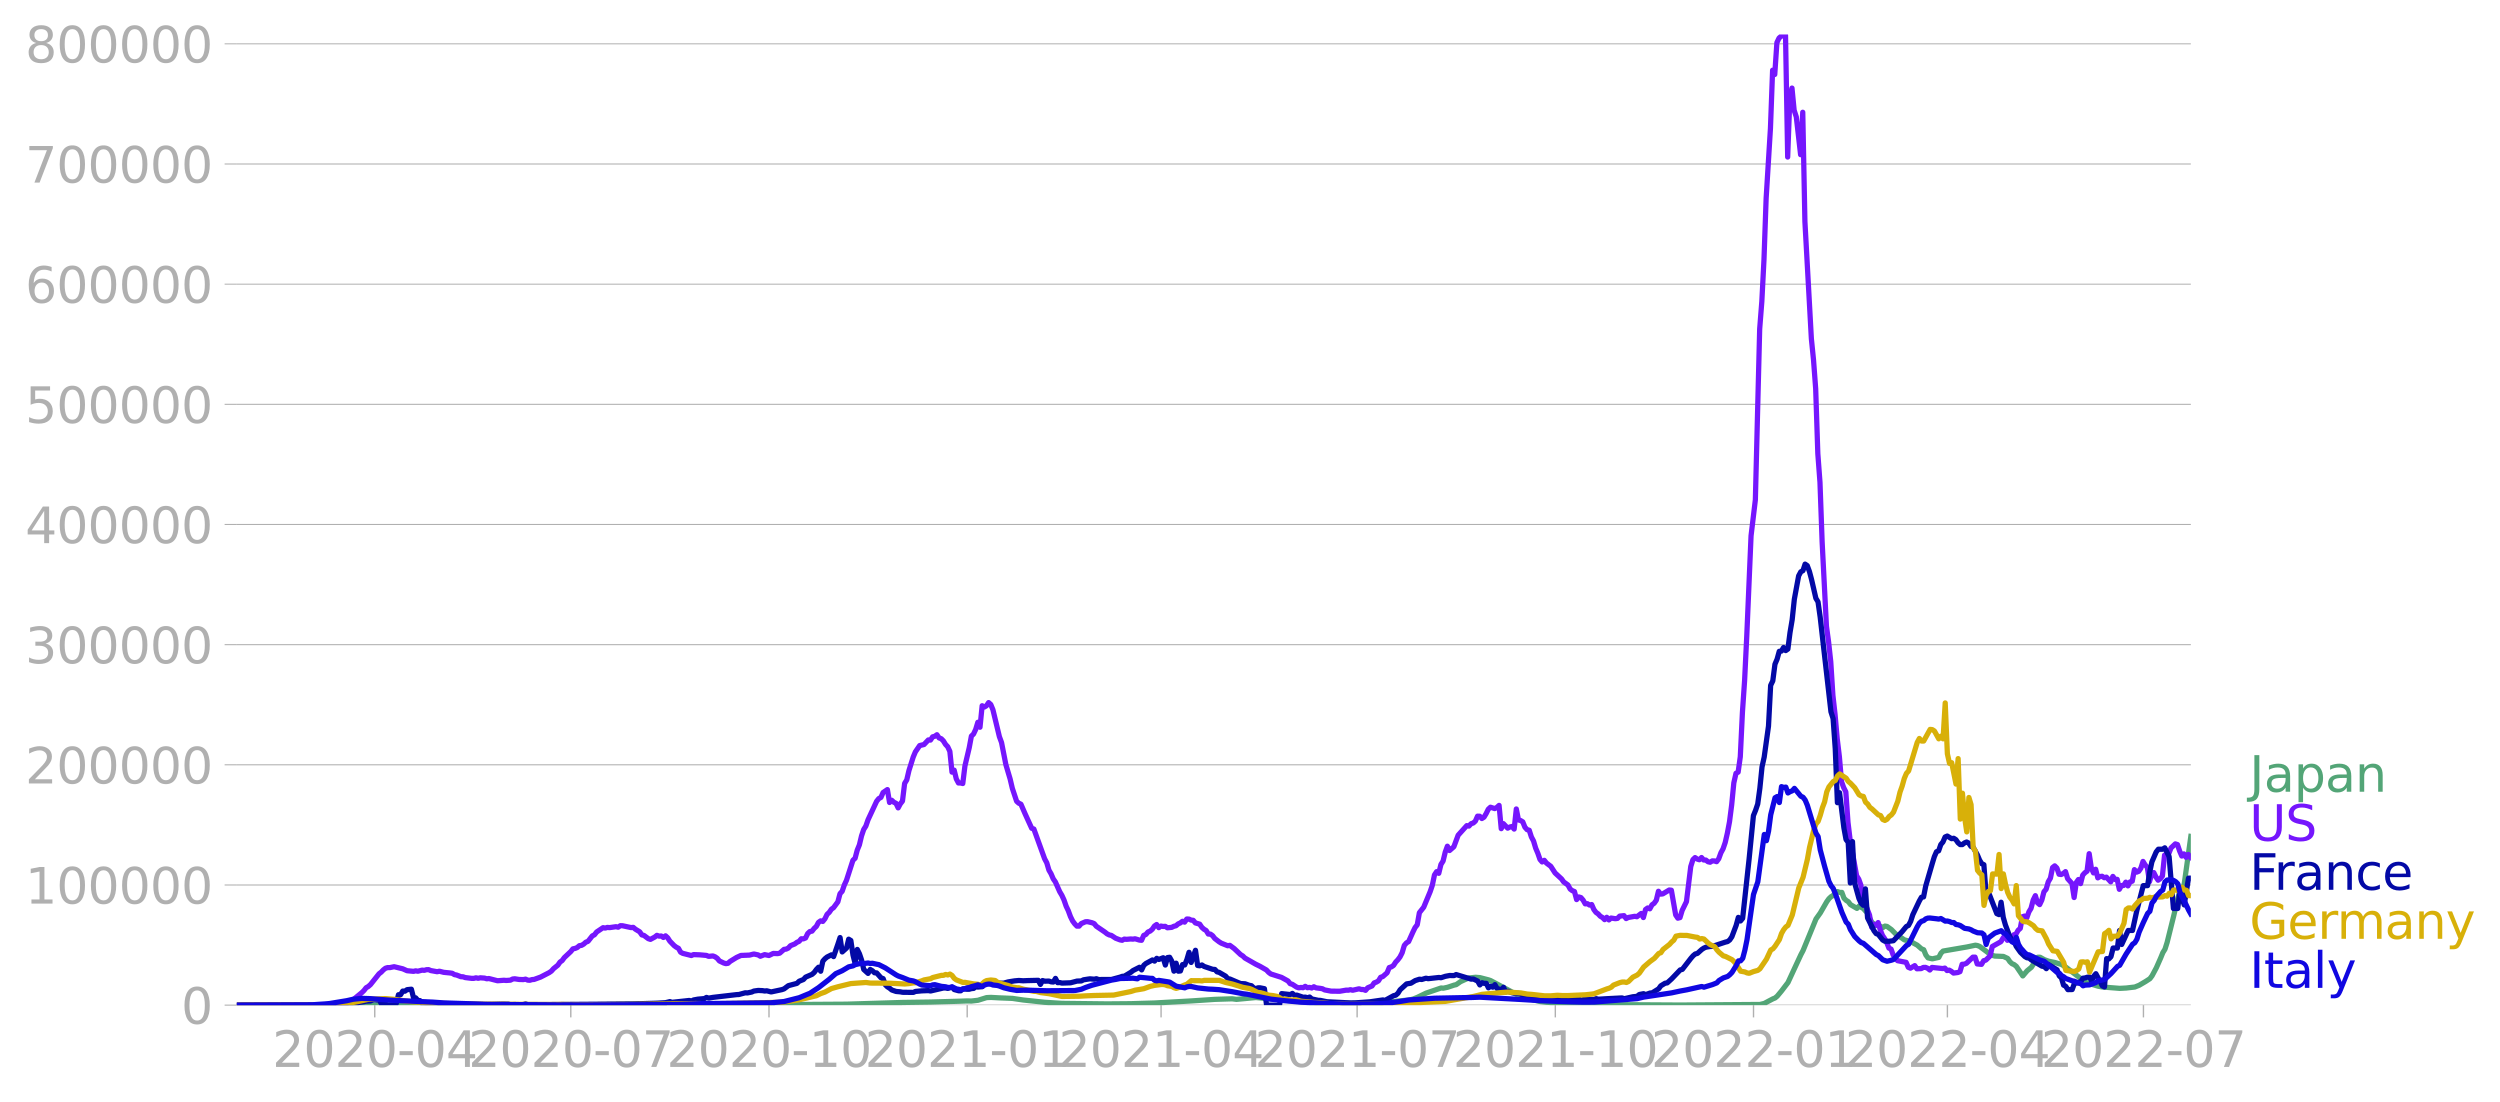 <svg xmlns:xlink="http://www.w3.org/1999/xlink" width="951.91" height="419.721" viewBox="0 0 713.933 314.791" xmlns="http://www.w3.org/2000/svg"><defs><style>*{stroke-linejoin:round;stroke-linecap:butt}</style></defs><g id="figure_1"><path d="M0 314.79h713.933V0H0v314.79z" style="fill:none" id="patch_1"/><g id="axes_1"><path d="M67.645 287.042h558V9.842h-558v277.2z" style="fill:none" id="patch_2"/><g id="matplotlib.axis_1"><g id="xtick_1"><g id="line2d_1"><defs><path id="m41a2259b7c" d="M0 0v3.5" style="stroke:#b0b0b0;stroke-width:.4"/></defs><use xlink:href="#m41a2259b7c" x="107.019" y="287.042" style="fill:#b0b0b0;stroke:#b0b0b0;stroke-width:.4"/></g><g style="fill:#b0b0b0" transform="matrix(.14 0 0 -.14 77.77 304.68)" id="text_1"><defs><path id="DejaVuSans-32" d="M1228 531h2203V0H469v531q359 372 979 998 621 627 780 809 303 340 423 576 121 236 121 464 0 372-261 606-261 235-680 235-297 0-627-103-329-103-704-313v638q381 153 712 231 332 78 607 78 725 0 1156-363 431-362 431-968 0-288-108-546-107-257-392-607-78-91-497-524-418-433-1181-1211z" transform="scale(.016)"/><path id="DejaVuSans-30" d="M2034 4250q-487 0-733-480-245-479-245-1442 0-959 245-1439 246-480 733-480 491 0 736 480 246 480 246 1439 0 963-246 1442-245 480-736 480zm0 500q785 0 1199-621 414-620 414-1801 0-1178-414-1799Q2819-91 2034-91q-784 0-1198 620-414 621-414 1799 0 1181 414 1801 414 621 1198 621z" transform="scale(.016)"/><path id="DejaVuSans-2d" d="M313 2009h1684v-512H313v512z" transform="scale(.016)"/><path id="DejaVuSans-34" d="M2419 4116 825 1625h1594v2491zm-166 550h794V1625h666v-525h-666V0h-628v1100H313v609l1940 2957z" transform="scale(.016)"/></defs><use xlink:href="#DejaVuSans-32"/><use xlink:href="#DejaVuSans-30" x="63.623"/><use xlink:href="#DejaVuSans-32" x="127.246"/><use xlink:href="#DejaVuSans-30" x="190.869"/><use xlink:href="#DejaVuSans-2d" x="254.492"/><use xlink:href="#DejaVuSans-30" x="290.576"/><use xlink:href="#DejaVuSans-34" x="354.199"/></g></g><g id="xtick_2"><use xlink:href="#m41a2259b7c" x="163.003" y="287.042" style="fill:#b0b0b0;stroke:#b0b0b0;stroke-width:.4" id="line2d_2"/><g style="fill:#b0b0b0" transform="matrix(.14 0 0 -.14 133.755 304.68)" id="text_2"><defs><path id="DejaVuSans-37" d="M525 4666h3000v-269L1831 0h-659l1594 4134H525v532z" transform="scale(.016)"/></defs><use xlink:href="#DejaVuSans-32"/><use xlink:href="#DejaVuSans-30" x="63.623"/><use xlink:href="#DejaVuSans-32" x="127.246"/><use xlink:href="#DejaVuSans-30" x="190.869"/><use xlink:href="#DejaVuSans-2d" x="254.492"/><use xlink:href="#DejaVuSans-30" x="290.576"/><use xlink:href="#DejaVuSans-37" x="354.199"/></g></g><g id="xtick_3"><use xlink:href="#m41a2259b7c" x="219.603" y="287.042" style="fill:#b0b0b0;stroke:#b0b0b0;stroke-width:.4" id="line2d_3"/><g style="fill:#b0b0b0" transform="matrix(.14 0 0 -.14 190.355 304.68)" id="text_3"><defs><path id="DejaVuSans-31" d="M794 531h1031v3560L703 3866v575l1116 225h631V531h1031V0H794v531z" transform="scale(.016)"/></defs><use xlink:href="#DejaVuSans-32"/><use xlink:href="#DejaVuSans-30" x="63.623"/><use xlink:href="#DejaVuSans-32" x="127.246"/><use xlink:href="#DejaVuSans-30" x="190.869"/><use xlink:href="#DejaVuSans-2d" x="254.492"/><use xlink:href="#DejaVuSans-31" x="290.576"/><use xlink:href="#DejaVuSans-30" x="354.199"/></g></g><g id="xtick_4"><use xlink:href="#m41a2259b7c" x="276.203" y="287.042" style="fill:#b0b0b0;stroke:#b0b0b0;stroke-width:.4" id="line2d_4"/><g style="fill:#b0b0b0" transform="matrix(.14 0 0 -.14 246.955 304.68)" id="text_4"><use xlink:href="#DejaVuSans-32"/><use xlink:href="#DejaVuSans-30" x="63.623"/><use xlink:href="#DejaVuSans-32" x="127.246"/><use xlink:href="#DejaVuSans-31" x="190.869"/><use xlink:href="#DejaVuSans-2d" x="254.492"/><use xlink:href="#DejaVuSans-30" x="290.576"/><use xlink:href="#DejaVuSans-31" x="354.199"/></g></g><g id="xtick_5"><use xlink:href="#m41a2259b7c" x="331.572" y="287.042" style="fill:#b0b0b0;stroke:#b0b0b0;stroke-width:.4" id="line2d_5"/><g style="fill:#b0b0b0" transform="matrix(.14 0 0 -.14 302.324 304.68)" id="text_5"><use xlink:href="#DejaVuSans-32"/><use xlink:href="#DejaVuSans-30" x="63.623"/><use xlink:href="#DejaVuSans-32" x="127.246"/><use xlink:href="#DejaVuSans-31" x="190.869"/><use xlink:href="#DejaVuSans-2d" x="254.492"/><use xlink:href="#DejaVuSans-30" x="290.576"/><use xlink:href="#DejaVuSans-34" x="354.199"/></g></g><g id="xtick_6"><use xlink:href="#m41a2259b7c" x="387.557" y="287.042" style="fill:#b0b0b0;stroke:#b0b0b0;stroke-width:.4" id="line2d_6"/><g style="fill:#b0b0b0" transform="matrix(.14 0 0 -.14 358.309 304.68)" id="text_6"><use xlink:href="#DejaVuSans-32"/><use xlink:href="#DejaVuSans-30" x="63.623"/><use xlink:href="#DejaVuSans-32" x="127.246"/><use xlink:href="#DejaVuSans-31" x="190.869"/><use xlink:href="#DejaVuSans-2d" x="254.492"/><use xlink:href="#DejaVuSans-30" x="290.576"/><use xlink:href="#DejaVuSans-37" x="354.199"/></g></g><g id="xtick_7"><use xlink:href="#m41a2259b7c" x="444.157" y="287.042" style="fill:#b0b0b0;stroke:#b0b0b0;stroke-width:.4" id="line2d_7"/><g style="fill:#b0b0b0" transform="matrix(.14 0 0 -.14 414.909 304.68)" id="text_7"><use xlink:href="#DejaVuSans-32"/><use xlink:href="#DejaVuSans-30" x="63.623"/><use xlink:href="#DejaVuSans-32" x="127.246"/><use xlink:href="#DejaVuSans-31" x="190.869"/><use xlink:href="#DejaVuSans-2d" x="254.492"/><use xlink:href="#DejaVuSans-31" x="290.576"/><use xlink:href="#DejaVuSans-30" x="354.199"/></g></g><g id="xtick_8"><use xlink:href="#m41a2259b7c" x="500.756" y="287.042" style="fill:#b0b0b0;stroke:#b0b0b0;stroke-width:.4" id="line2d_8"/><g style="fill:#b0b0b0" transform="matrix(.14 0 0 -.14 471.508 304.68)" id="text_8"><use xlink:href="#DejaVuSans-32"/><use xlink:href="#DejaVuSans-30" x="63.623"/><use xlink:href="#DejaVuSans-32" x="127.246"/><use xlink:href="#DejaVuSans-32" x="190.869"/><use xlink:href="#DejaVuSans-2d" x="254.492"/><use xlink:href="#DejaVuSans-30" x="290.576"/><use xlink:href="#DejaVuSans-31" x="354.199"/></g></g><g id="xtick_9"><use xlink:href="#m41a2259b7c" x="556.126" y="287.042" style="fill:#b0b0b0;stroke:#b0b0b0;stroke-width:.4" id="line2d_9"/><g style="fill:#b0b0b0" transform="matrix(.14 0 0 -.14 526.878 304.68)" id="text_9"><use xlink:href="#DejaVuSans-32"/><use xlink:href="#DejaVuSans-30" x="63.623"/><use xlink:href="#DejaVuSans-32" x="127.246"/><use xlink:href="#DejaVuSans-32" x="190.869"/><use xlink:href="#DejaVuSans-2d" x="254.492"/><use xlink:href="#DejaVuSans-30" x="290.576"/><use xlink:href="#DejaVuSans-34" x="354.199"/></g></g><g id="xtick_10"><use xlink:href="#m41a2259b7c" x="612.11" y="287.042" style="fill:#b0b0b0;stroke:#b0b0b0;stroke-width:.4" id="line2d_10"/><g style="fill:#b0b0b0" transform="matrix(.14 0 0 -.14 582.862 304.68)" id="text_10"><use xlink:href="#DejaVuSans-32"/><use xlink:href="#DejaVuSans-30" x="63.623"/><use xlink:href="#DejaVuSans-32" x="127.246"/><use xlink:href="#DejaVuSans-32" x="190.869"/><use xlink:href="#DejaVuSans-2d" x="254.492"/><use xlink:href="#DejaVuSans-30" x="290.576"/><use xlink:href="#DejaVuSans-37" x="354.199"/></g></g></g><g id="matplotlib.axis_2"><g id="ytick_1"><path d="M67.645 287.042h558" clip-path="url(#p645dfd8fa1)" style="fill:none;stroke:#b0b0b0;stroke-width:.3;stroke-linecap:square" id="line2d_11"/><g id="line2d_12"><defs><path id="m3004b4a207" d="M0 0h-3.5" style="stroke:#b0b0b0;stroke-width:.3"/></defs><use xlink:href="#m3004b4a207" x="67.645" y="287.042" style="fill:#b0b0b0;stroke:#b0b0b0;stroke-width:.3"/></g><use xlink:href="#DejaVuSans-30" style="fill:#b0b0b0" transform="matrix(.14 0 0 -.14 51.737 292.36)" id="text_11"/></g><g id="ytick_2"><path d="M67.645 252.726h558" clip-path="url(#p645dfd8fa1)" style="fill:none;stroke:#b0b0b0;stroke-width:.3;stroke-linecap:square" id="line2d_13"/><use xlink:href="#m3004b4a207" x="67.645" y="252.726" style="fill:#b0b0b0;stroke:#b0b0b0;stroke-width:.3" id="line2d_14"/><g style="fill:#b0b0b0" transform="matrix(.14 0 0 -.14 7.2 258.045)" id="text_12"><use xlink:href="#DejaVuSans-31"/><use xlink:href="#DejaVuSans-30" x="63.623"/><use xlink:href="#DejaVuSans-30" x="127.246"/><use xlink:href="#DejaVuSans-30" x="190.869"/><use xlink:href="#DejaVuSans-30" x="254.492"/><use xlink:href="#DejaVuSans-30" x="318.115"/></g></g><g id="ytick_3"><path d="M67.645 218.41h558" clip-path="url(#p645dfd8fa1)" style="fill:none;stroke:#b0b0b0;stroke-width:.3;stroke-linecap:square" id="line2d_15"/><use xlink:href="#m3004b4a207" x="67.645" y="218.411" style="fill:#b0b0b0;stroke:#b0b0b0;stroke-width:.3" id="line2d_16"/><g style="fill:#b0b0b0" transform="matrix(.14 0 0 -.14 7.2 223.73)" id="text_13"><use xlink:href="#DejaVuSans-32"/><use xlink:href="#DejaVuSans-30" x="63.623"/><use xlink:href="#DejaVuSans-30" x="127.246"/><use xlink:href="#DejaVuSans-30" x="190.869"/><use xlink:href="#DejaVuSans-30" x="254.492"/><use xlink:href="#DejaVuSans-30" x="318.115"/></g></g><g id="ytick_4"><path d="M67.645 184.096h558" clip-path="url(#p645dfd8fa1)" style="fill:none;stroke:#b0b0b0;stroke-width:.3;stroke-linecap:square" id="line2d_17"/><use xlink:href="#m3004b4a207" x="67.645" y="184.096" style="fill:#b0b0b0;stroke:#b0b0b0;stroke-width:.3" id="line2d_18"/><g style="fill:#b0b0b0" transform="matrix(.14 0 0 -.14 7.2 189.414)" id="text_14"><defs><path id="DejaVuSans-33" d="M2597 2516q453-97 707-404 255-306 255-756 0-690-475-1069Q2609-91 1734-91q-293 0-604 58T488 141v609q262-153 574-231 313-78 654-78 593 0 904 234t311 681q0 413-289 645-289 233-804 233h-544v519h569q465 0 712 186t247 536q0 359-255 551-254 193-729 193-260 0-557-57-297-56-653-174v562q360 100 674 150t592 50q719 0 1137-327 419-326 419-882 0-388-222-655t-631-370z" transform="scale(.016)"/></defs><use xlink:href="#DejaVuSans-33"/><use xlink:href="#DejaVuSans-30" x="63.623"/><use xlink:href="#DejaVuSans-30" x="127.246"/><use xlink:href="#DejaVuSans-30" x="190.869"/><use xlink:href="#DejaVuSans-30" x="254.492"/><use xlink:href="#DejaVuSans-30" x="318.115"/></g></g><g id="ytick_5"><path d="M67.645 149.78h558" clip-path="url(#p645dfd8fa1)" style="fill:none;stroke:#b0b0b0;stroke-width:.3;stroke-linecap:square" id="line2d_19"/><use xlink:href="#m3004b4a207" x="67.645" y="149.78" style="fill:#b0b0b0;stroke:#b0b0b0;stroke-width:.3" id="line2d_20"/><g style="fill:#b0b0b0" transform="matrix(.14 0 0 -.14 7.2 155.1)" id="text_15"><use xlink:href="#DejaVuSans-34"/><use xlink:href="#DejaVuSans-30" x="63.623"/><use xlink:href="#DejaVuSans-30" x="127.246"/><use xlink:href="#DejaVuSans-30" x="190.869"/><use xlink:href="#DejaVuSans-30" x="254.492"/><use xlink:href="#DejaVuSans-30" x="318.115"/></g></g><g id="ytick_6"><path d="M67.645 115.465h558" clip-path="url(#p645dfd8fa1)" style="fill:none;stroke:#b0b0b0;stroke-width:.3;stroke-linecap:square" id="line2d_21"/><use xlink:href="#m3004b4a207" x="67.645" y="115.465" style="fill:#b0b0b0;stroke:#b0b0b0;stroke-width:.3" id="line2d_22"/><g style="fill:#b0b0b0" transform="matrix(.14 0 0 -.14 7.2 120.784)" id="text_16"><defs><path id="DejaVuSans-35" d="M691 4666h2478v-532H1269V2991q137 47 274 70 138 23 276 23 781 0 1237-428 457-428 457-1159 0-753-469-1171Q2575-91 1722-91q-294 0-599 50Q819 9 494 109v635q281-153 581-228t634-75q541 0 856 284 316 284 316 772 0 487-316 771-315 285-856 285-253 0-505-56-251-56-513-175v2344z" transform="scale(.016)"/></defs><use xlink:href="#DejaVuSans-35"/><use xlink:href="#DejaVuSans-30" x="63.623"/><use xlink:href="#DejaVuSans-30" x="127.246"/><use xlink:href="#DejaVuSans-30" x="190.869"/><use xlink:href="#DejaVuSans-30" x="254.492"/><use xlink:href="#DejaVuSans-30" x="318.115"/></g></g><g id="ytick_7"><path d="M67.645 81.15h558" clip-path="url(#p645dfd8fa1)" style="fill:none;stroke:#b0b0b0;stroke-width:.3;stroke-linecap:square" id="line2d_23"/><use xlink:href="#m3004b4a207" x="67.645" y="81.15" style="fill:#b0b0b0;stroke:#b0b0b0;stroke-width:.3" id="line2d_24"/><g style="fill:#b0b0b0" transform="matrix(.14 0 0 -.14 7.2 86.468)" id="text_17"><defs><path id="DejaVuSans-36" d="M2113 2584q-425 0-674-291-248-290-248-796 0-503 248-796 249-292 674-292t673 292q248 293 248 796 0 506-248 796-248 291-673 291zm1253 1979v-575q-238 112-480 171-242 60-480 60-625 0-955-422-329-422-376-1275 184 272 462 417 279 145 613 145 703 0 1111-427 408-426 408-1160 0-719-425-1154Q2819-91 2113-91q-810 0-1238 620-428 621-428 1799 0 1106 525 1764t1409 658q238 0 480-47t505-140z" transform="scale(.016)"/></defs><use xlink:href="#DejaVuSans-36"/><use xlink:href="#DejaVuSans-30" x="63.623"/><use xlink:href="#DejaVuSans-30" x="127.246"/><use xlink:href="#DejaVuSans-30" x="190.869"/><use xlink:href="#DejaVuSans-30" x="254.492"/><use xlink:href="#DejaVuSans-30" x="318.115"/></g></g><g id="ytick_8"><path d="M67.645 46.834h558" clip-path="url(#p645dfd8fa1)" style="fill:none;stroke:#b0b0b0;stroke-width:.3;stroke-linecap:square" id="line2d_25"/><use xlink:href="#m3004b4a207" x="67.645" y="46.834" style="fill:#b0b0b0;stroke:#b0b0b0;stroke-width:.3" id="line2d_26"/><g style="fill:#b0b0b0" transform="matrix(.14 0 0 -.14 7.2 52.153)" id="text_18"><use xlink:href="#DejaVuSans-37"/><use xlink:href="#DejaVuSans-30" x="63.623"/><use xlink:href="#DejaVuSans-30" x="127.246"/><use xlink:href="#DejaVuSans-30" x="190.869"/><use xlink:href="#DejaVuSans-30" x="254.492"/><use xlink:href="#DejaVuSans-30" x="318.115"/></g></g><g id="ytick_9"><path d="M67.645 12.519h558" clip-path="url(#p645dfd8fa1)" style="fill:none;stroke:#b0b0b0;stroke-width:.3;stroke-linecap:square" id="line2d_27"/><use xlink:href="#m3004b4a207" x="67.645" y="12.519" style="fill:#b0b0b0;stroke:#b0b0b0;stroke-width:.3" id="line2d_28"/><g style="fill:#b0b0b0" transform="matrix(.14 0 0 -.14 7.2 17.838)" id="text_19"><defs><path id="DejaVuSans-38" d="M2034 2216q-450 0-708-241-257-241-257-662 0-422 257-663 258-241 708-241t709 242q260 243 260 662 0 421-258 662-257 241-711 241zm-631 268q-406 100-633 378-226 279-226 679 0 559 398 884 399 325 1092 325 697 0 1094-325t397-884q0-400-227-679-226-278-629-378 456-106 710-416 255-309 255-755 0-679-414-1042Q2806-91 2034-91q-771 0-1186 362-414 363-414 1042 0 446 256 755 257 310 713 416zm-231 997q0-362 226-565 227-203 636-203 407 0 636 203 230 203 230 565 0 363-230 566-229 203-636 203-409 0-636-203-226-203-226-566z" transform="scale(.016)"/></defs><use xlink:href="#DejaVuSans-38"/><use xlink:href="#DejaVuSans-30" x="63.623"/><use xlink:href="#DejaVuSans-30" x="127.246"/><use xlink:href="#DejaVuSans-30" x="190.869"/><use xlink:href="#DejaVuSans-30" x="254.492"/><use xlink:href="#DejaVuSans-30" x="318.115"/></g></g></g><path d="m67.645 287.041 42.45-.103 12.304-.019 15.996.111 26.454-.048 14.15-.206 9.228-.175 7.383.118 22.147.174 8.613-.03 15.38-.099 15.996-.49 7.998-.12 7.998-.229 2.46-.085 1.231.029 1.846-.218 1.23-.383 1.23-.379 1.231-.059 2.461.133 3.691.15 3.076.457 6.153.655 4.921.308 12.92.153 6.767-.058 6.768-.202 10.458-.586 6.768-.452 4.921-.156 1.23.16 5.538-.52 15.38 1.41 5.537.242 3.691.018 10.459-.182 3.076-.221 4.307-.453 1.23-.08 1.23-.31 1.23-.491 2.462-1.196 4.306-1.473.615.067 1.23-.266 1.846-.614.616-.139 1.23-.855 1.846-.841.615-.219 1.846-.186 1.23.097 2.46.638.616.215 7.383 3.948 4.921 1.605 1.846.425 1.846.214 1.23.064 1.846.201 3.076.192 5.537.169 26.454.16 22.763-.166 1.23-.292 1.23-.661 1.231-.647.616-.25.615-.516 1.23-1.48 1.846-2.417 1.845-3.995 1.846-3.97.615-1.168 3.692-9.01 1.23-1.731 1.846-3.204.615-.857.615-.58.615-.346.616-.956.615-.148.615.232.615-.006.615 1.661.616.61.615.387.615.83 1.846 1.081.615-.642 1.23.688.616.721.615.52.615 1.664.615 1.08 1.23.847.616.043.615.2.615.38.615-.447.616.099 1.23.893 1.23 1.248 2.461 1.677 1.846.536 1.23.658.616.33 1.23 1.074.615.235.616 1.497.615.829 1.23.278 1.846-.414.615-1.187.615-.622 6.768-1.162 2.46-.51.616.105.615.25 2.46 1.838 1.231.733.615.178 2.461.103 1.23.573.616.927.615.57.615.269.616.49 1.845 2.737 1.23-1.46 1.231-1.013 1.846-2.863.615-.005 1.23.696 1.23.44 1.846.382 1.846.556 1.23.766 5.537 4.237.616.274 1.23.38 1.846.552 1.23.226 4.922.383 1.846-.095 2.46-.288 1.23-.493 1.846-1.085 1.23-.8.616-.823 1.23-2.308 1.231-2.79.615-1.51.615-.996.616-1.952 1.845-7.442 1.23-5.252.616-1.914.615.455.615-2.844 1.846-13.257h0" clip-path="url(#p645dfd8fa1)" style="fill:none;stroke:#53a577;stroke-width:1.5;stroke-linecap:square" id="line2d_29"/><path d="m67.645 287.041 27.685-.097 2.46-.183 1.231-.311 1.846-.964 2.46-2.023.616-.6.615-.792.615-.353.615-.54 2.461-3.092.615-.474.616-.643.615-.472.615-.18.615.006 1.23-.255 2.462.598 1.23.546 1.846.179.615-.144.615.11 1.23-.31.616.057.615-.176.615-.027.615.267 1.23.222.616.11.615-.143 1.23.313 1.846.185.615.096.616.378.615.113 1.23.477.616.03.615.22 1.845.225h.616l.615-.158.615.141.615-.138 1.23.087.616.189.615-.071 2.461.634 1.846-.141.615.061 1.23-.086.616-.327.615-.066 1.23.191 1.23.035.616-.126.615.278.615.043.615-.19.616-.054 1.845-.67 2.461-1.276.615-.432.616-.695 1.23-.994.615-.882.615-.437.616-.838 1.845-1.738.616-.767.615-.12.615-.255.615-.53.615-.092.616-.363.615-.548.615-.23 1.23-1.562.616-.314.615-.794 1.846-1.24.615.116.615-.19.615.059 1.846-.263.615.144.615-.425.615.006 2.461.53.616-.067.615.518 1.23.753.615.884.616.156 1.23.924.615.195 1.23-.662.616-.487.615.23.615-.044.616.418.615-.467.615.565.615.961 1.23 1.266.616.46.615.32.615 1.104.616.33 2.46.623.616-.265 1.845.072 1.846.166.615.263 1.23-.117.616.246.615.431.615.747 1.23.59.616.181.615-.096.615-.548 1.846-1.131 1.23-.56 2.461-.103 1.23-.314 1.231.26.615.383 1.23-.463 1.231.25 1.23-.59 1.231.051.615-.123 1.23-1.086.616-.08.615-.299.615-.675 1.23-.504.616-.457.615-.276.615-.74.616.026.615-.259.615-1.264.615-.57.615-.11.616-.79.615-.562.615-1.154.615-.432.615.163.616-.76.615-1.263.615-.572.615-.892.616-.44 1.23-1.67.615-2.331.615-.676.616-1.804.615-1.333 1.845-5.722.616-.578.615-2.324.615-1.506.615-2.572.616-1.813.615-.983.615-1.77 2.46-5.297.616-.773.615-.337.615-1.393 1.23-.841.616 3.679.615-.636.616.569.615.305.615 1.304.615-1.154.615-.782.616-5.048.615-1.016.615-2.637 1.23-3.898.616-1.468 1.23-1.793 1.23-.297 1.231-1.305.615.036.615-.921.616-.162.615-.444.615.916.615.216.616.636.615.999.615.655.615 1.338.615 5.92.616-.567.615 2.511.615 1.155.615-.002.615.154.616-5.008 1.23-5.223.615-3.306.616-.598.615-1.318.615-2.033.615 1.414.615-6.136.616.37.615-.365.615-.905.615.542.615 1.491 1.846 7.686.615 1.68 1.23 6.279 1.231 4.165.615 2.61 1.23 3.722.616.55.615.289 1.23 2.829 1.846 4.047.616.21 3.076 8.505.615 1.149.615 2.084.615 1.061.615 1.426.616.895 1.23 2.776.615 1.036.616 1.34.615 1.773.615 1.296.615 1.676.615 1.246.616.832.615.64.615-.002.615-.717 1.23-.534.616-.012 1.23.293.616.248.615.757 2.46 1.672.616.498.615.31.615.144 1.23.805 1.231.465.615.115.616-.34.615.07 1.23-.103.615.047.616-.1 1.23.368.615.059.616-1.396.615-.257.615-.723.615-.254.615-.536.616-.905.615-.433.615.894.615-.452.615.115.616-.04.615.41 1.23-.114.616-.307.615-.157.615-.526.615-.277.615-.468.616.24.615-.882.615.008.615.298.615.063.616.738 1.23.356.615.902.616.552.615.356.615 1.009.615.025.615.444.616.797 1.23.947.615.387 1.846.745.615-.114 1.23.908 1.846 1.738.615.377.616.6 3.076 1.758 1.23.603 1.846 1.06.615.657.615.468 3.076.98 1.846 1.025.615.765.615.183 1.23.8.616.215.615-.113.615.066.616-.382.615.383.615-.09.615.176.615-.357.616.316 1.23.149.615.113.616.326 1.845.348 2.461.035 1.846-.316.615.016.615-.148.615.163 1.846-.416.615.194.615.016.616.23.615-.726 1.23-.518.616-.875.615-.23.615-.366.615-1.006.615-.208 1.23-1.08.616-1.497.615-.195.615-.42.616-.953.615-.647.615-.814.615-1.204.616-2.093.615-.718.615-.374 1.23-2.736.616-1.267.615-.785.615-3.463 1.23-1.556 1.846-4.442.615-1.82.616-2.964.615-.937.615.475.615-2.521.615-.983.616-2.55.615-1.686.615 1.23 1.23-1.077 1.23-3.302 2.462-2.73.615.127.615-.68.615-.19.616-.557.615-1.4.615.02.615.652.615-.383.616-1.028.615-1.25.615-.566 1.23.386.616-.345.615-.563.615 6.642.615-1.432 1.23 1.29.616-.323.615-.157.615.742.616-5.737.615 3.125.615.18.615.375.616 1.527.615.694.615.171.615 1.91.615 1.16.616 2.055.615 1.451.615 1.77.615.71.616-.464.615.778 1.23.929 1.23 1.898 1.846 1.709.615.858 1.23.886.616 1.148.615.46.616.25.615 2.297.615-.754.615.182.615.715.616 1.075.615-.047.615.393.615-.142.615 1.407.616.825.615.435.615.663.615.361.616.612.615-.667.615.748.615-.537 1.23.188.616-.092.615-.644 1.23-.137.616.832.615-.31 1.846-.335.615.123 1.23-.936.615 1.167.616-2.287.615-.446.615.24.615-1.14.615-.438.616-.87.615-2.56.615.816.615-.069 1.846-1.106.615.062 1.23 7.057.616.923.615-.163.615-2.043 1.23-2.515 1.231-10.036.615-1.951.616-.59.615.422.615.189.615-.628.615.703.616.019.615.478.615.141.615-.382.615.021.616.2.615-.844.615-1.688.615-1.136.616-1.808.615-2.675.615-3.264.615-4.8.615-6.276.616-2.739.615-.338.615-4.372.615-12.772.615-8.952.616-12.665 1.23-28.73 1.23-10.279 1.231-48.758.615-7.869.615-11.977.616-17.458 1.23-20 .615-16.615.616 1.219.615-9.118.615-1.29 1.23-1.024.616.257.615 34.745.615-16.77.615-2.916.615 6.312.616 1.91 1.23 10.793.615-12.11.616 31.198 1.845 33.461.615 6.073.616 8.21.615 18.562.615 8.195.615 17.01 1.23 24.053.616 4.52.615 5.612.615 9.615.616 5.454.615 6.934.615 5.084.615 7.168.615 1.694.616 1.233.615 8.665.615 5.064 1.846 10.193.615 1.003.615 1.731.615 4.288.616 1.07 1.23 3.162.615 3.474.615-.785.616.234.615-.775.615 2.1.615 1.552.615.907.616 1.134.615 1.593.615.286.615 1.704 1.23 1.605 2.462.476.615 1.408.615.265 1.23-.734.616.899 1.23-.052.615-.337.616-.01.615.252.615.5.615-.74 3.076.326.615-.131.616.697.615-.116.615.345.615.492 1.23-.16.616-.244.615-2.099.615-.045.616-.234 1.845-1.765.616-.004.615 1.941 1.23.118.615-1.035.616-.173 1.23-1.205.615-2.678 2.461-1.389.615-1.034.616-.768.615 1.412 1.23-.366.615-1.202.616-.21.615-1.08.615-.553.615-3.315.615-.189.616.536.615-1.736.615-1.015.615-2.364.616-1.249.615 2.028.615.527.615-1.292.615-2.387.616-.703.615-2.136.615-1.039.615-3.025.615-.482.616.614.615 1.776.615.075.615-.31.616-.508.615 2.01 1.23 1.372.615 4.009.616-4.283.615-.853.615 1.166.615-2.43.615-.672.616-.445.615-5.002.615 4.104.615 1.385.616-1.039.615 2.453.615-.37.615-.082.615.41.616-.16 1.23 1.343.615-1.55.615.858.616-.017.615 2.836.615-1.067.615-.028.616-.94.615 1.058.615-1.135.615-.204.615-3.297.616.718.615-.238.615-.898.615-1.926.615 1.011.616.677.615 4.097.615-2.103.615-.502.616 1.255.615.92.615-.413.615-.768.615-5.97.616-.348.615-.138.615-1.576 1.23-1.154.616.203.615 1.842.615 1.422.615-.606.616.984.615-.822.615.8h0" clip-path="url(#p645dfd8fa1)" style="fill:none;stroke:#7516fd;stroke-width:1.5;stroke-linecap:square" id="line2d_30"/><path d="m67.645 287.041 27.07-.09 4.306-.335 1.23-.063 1.846-.23 1.846-.276.615-.144 1.23-.064.616-.264.615-.092.615.09.615-.071.615 1.065 1.23.169.616.306h1.846l.615-.523.615-2.447.615-.023.616-1.027.615.032.615-.43 1.23-.132.616 2.434.615.034.615.724.615.07.615.7.616-.045 1.23.126 1.23-.083.616.16.615-.144 1.23.155.616.014 1.23.252.615-.275 9.844.28 4.921-.149 1.846.008.615.166 1.23-.05 1.231.056 1.23-.053.616-.189.615.196 6.767-.015 23.379-.17 6.767-.216 2.46-.144 1.231-.302.615.203 1.846-.198 1.846-.197 1.23-.138.615.172.616-.315 1.23-.228 1.846-.162.615-.333.615.2 1.23-.213 6.768-.79.615-.024 1.846-.496.615.038 1.23-.256.616-.278 1.23-.173 1.23.056.616.102.615-.056 1.23.322 3.076-.657.616-.215 1.23-.92 2.46-.656.616-.605 1.23-.494.616-.678 1.845-.798.616-.542.615-.844.615-.643.615 1.138.615-2.879.616-.69.615-.497 1.23-.61.616.498 1.23-3.561.615-1.87.615 4.102 1.23-1.111.616-2.528.615.374.615 4.15.616 2.45.615-4.045.615 1.239.615 1.805.616 2.68 1.23 1.116.615-1.127.615.37.616.578.615.042 1.23 1.39.615.244.616 1.75.615.592.615.382.615.514 1.23.42 1.231.11.615.123 3.077.039.615-.275 1.845-.172 1.846-.07.615.114 3.692-.86.615-.007.615.135 1.23-.378.616.702 1.23.336.615.018.615-.565 1.23.128.616-.018.615-.178.616-.048.615-.457.615.065 1.23-.111.616-.82.615-.169 4.306-.017h.616l1.23-.347 1.846-.298 1.23-.112 1.23.083 1.23-.05 1.847-.046 1.23-.032.615 1.166.615-1.096.616.17 1.23-.017.615.211.615.05.616-1.033.615 1.22.615-.031.615.15 2.461-.085 1.846-.487 1.23-.041.615-.318 1.23-.195.616-.086 1.23.1.616-.132.615.231 3.691-.022 2.461-.667.615-.226.616-.045 1.845-1.112.615-.493 1.846-.937.615.751.616-1.317.615-.52 1.845-1.005.616.329.615-.786.615.311 1.23-.481.616 2.081.615-2.132.615-.083.615 1.111.616 2.85.615-2.273.615 2.28.615-.06.615-1.827.616.11.615-1.524.615-2.087.615 2.892 1.23-3.469.616 4.34.615.09.615-.242.616.42 2.46.827.616.037.615.674.615.165 1.846 1.072.615.715.615.108 2.461 1.053.615.24 1.23.061 1.231.446.615.11.615.593.616.25.615-.24.615-.003 1.23.246.616 4.699h3.691l.615-3.292 2.461.273.615-.328.616.554.615-.08 1.845.621.616-.04.615.189.615-.207.615.543 1.846.39.615.024 1.846.378 6.767.346 1.23-.011 4.307-.313 3.691-.535.616.13 2.46-1.349.616-.143.615-.552.615-.987 1.846-1.679 1.23-.192 1.23-.748 1.231-.404.615.092 1.23-.375.616.139 3.076-.343.615.067 1.23-.4 1.231-.232 1.23.03.616-.302 4.306 1.313.615-.039 1.23.59.616 1.102.615-.633.615.18.616.011.615 1.27.615-.463.615.271.616-.724.615 1.093 1.23.386.615-.712.616 1.333.615-.194 1.23.43 1.23.156.616.004 1.23.455 3.076.614.616-.33.615.347 7.382.652.616-.17 3.69.036.616.397.615-.218 1.23-.075 1.846.014.616-.22.615.166 2.46-.15 4.307-.22.615.23 2.461-.558 1.23-.126.616-.513 1.23-.24.616.256 1.23-.44.615-.052 1.846-1.152.615-.852 1.23-.749.616-.1 1.23-1.121 2.461-2.576.615-.157 2.461-3.18.615-.706.616-.517.615-.152 1.23-1.114.615-.413.616-.26 1.23-.203.615-.023 3.692-1.224.615-.149.615-.464.615-.911 1.23-3.27.616-2.26.615 1.02.615-.753 1.23-11.316.616-5.632 1.23-12.383.616-1.507.615-1.814.615-4.518.615-6.084.615-2.762 1.23-8.853.616-11.65.615-1.297.616-4.748.615-1.45.615-2.23.615-.072.615-1.027.616.881.615-.427.615-4.729.615-3.66.615-5.83 1.23-6.689.616-1.152.615-.335.616-1.867.615.434.615 1.653.615 2.311 1.23 5.349.616 1.03.615 4.345 3.076 27.043.615 1.94.616 8.63.615 15.394.615-2.84 1.23 9.987.616 3.376.615.796.615 11.605.615-11.808.615 11.8 1.23 4.437.616 1.35.615.595.616-4.684.615 8.303 1.845 3.672.616.804.615.232 1.23 1.583.615.354 1.23.015 1.231-.16 2.461-2.553 1.23-1.498.616-.309.615-1.16.615-1.895 1.846-3.902.615-1.091.615-.094.616-3.127 1.845-6.337.615-2.03.616-1.416.615-.259.615-1.788.615-.734.615-1.43.616-.266 1.23.75.615-.113.616.388.615.888.615.523.615.002.615-.474.616-.264.615.323.615.93.615.22 1.23 2.21.616 1.48.615 1.03.615.28.616 8.103.615-.455 2.46 6.33.616.282.615-3.53.615 4.313.616 2.157 1.23 3.266.615 1.09.615.26.616 1.489 1.23 1.734 1.23 1.19.616.363.615.068.615.523 3.076 1.818.615.07.616.624.615-1.172 2.46 1.5.616 1.745.615.56.615 2.077.616.324.615.957 1.23-.027.615-1.682 1.846-.558.615-.995.615-.078.616-.201.615-.076.615 1.152.615-1.357.616-.724 1.845 3.473.615.303.616-8.086.615.093.615-.634.615-2.477 1.23-.005.616-4.997.615 3.975 1.846-3.994h1.23l1.23-5.648 1.846-7.158h1.23l.616-3.848.615-2.922 1.23-2.837.616-.79h1.23l.615-.397 1.23 2.497 1.231 14.82h1.23l.616-5.215.615 2.344.615 1.842 1.23-7.62h.616" clip-path="url(#p645dfd8fa1)" style="fill:none;stroke:#0309a6;stroke-width:1.5;stroke-linecap:square" id="line2d_31"/><path d="m67.645 287.041 27.07-.098 3.69-.226 3.692-.67 3.076-.67 4.922-.203 2.46.21 4.922.688 4.307.234 8.613.4 26.454.161 3.691-.027 4.922.063 14.15-.052 19.072-.273 3.691.06 4.922-.049 15.995-.374 4.922-.697 4.922-1.16 1.23-.611 1.23-.436 1.846-.995 1.846-.528 1.23-.303 2.461-.6 3.692-.269.615-.045 1.23.169 1.23.009 4.307.034 4.307.219 1.23-.111 1.23-.212.616-.022 1.845-.569.616-.25 1.845-.336.615-.339 2.461-.617.616-.013.615-.25.615.146.615-.258.615.404.616.826.615.442 1.845.715.616-.018 2.46.439 1.231.108.615.302.615-.437.616-.589.615-.325 1.23-.174 1.23.14.616.465.615.295 2.461.66 1.23.455 1.23.19.616.021 1.23.38 3.077.635.615.014 1.23.335 2.461.324 3.691.785 4.922-.068 1.846-.105 2.46-.1 5.538-.12 4.921-1.017 1.23-.392 1.231-.199 1.23-.215 1.846-.67 1.23-.275 1.846-.243.615-.015.616.115.615.244 1.23.198.616.361.615.191.615-.175 1.846-.803.615-.192 1.23-1.031 2.461.02.615.058.616-.156 4.306-.008 1.846.61 1.845.425 3.076.966 1.846.332.615.223 1.846.936 1.23.168 1.846.566 1.23.128 1.23.246 1.231.706 3.076.33.616-.112.615.082 1.23.36 3.691.328 2.461.12 2.461.286 4.922.144 7.998-.017 5.537-.18 14.15-.649 7.997-1.401 2.461-.609 5.537-.505 1.846-.134 2.46.16 1.231.074 1.846.331 1.23.088 3.692.414 1.845-.006 1.846-.155 1.23.076 1.846.005 4.922-.219 1.845-.201.615-.089 3.692-1.403.615-.181.615-.304.615-.586 1.846-.719.615-.15.615-.017.616.137.615-.29 1.23-1.22 1.23-.614.616-.54 1.23-1.742 1.846-1.595 1.23-.898 1.23-1.388.616-.213.615-.923 1.846-1.449.615-.689.615-.519.616-1.15 1.23-.238 1.23.041.616-.014 2.46.479.616.075.615.475.615-.118.615.127 1.23 1.17.616.462 1.23.555.616.897.615.683 1.23 1.04.616.161 1.845.917.615.576.616.761 1.23 1.954 1.23.222.616.275.615.106 1.23-.49 1.23-.344.616-.465 1.846-2.722 1.23-2.625.615-.33.616-.742 1.23-1.892.615-1.759.615-1.085.616-.782.615-.436 1.23-2.97 1.846-7.722 1.23-3.048 1.23-5.11.616-3.411 1.23-5.083.616-1.644.615-.732.615-1.748.615-2.181.615-1.617.616-2.877.615-1.405 1.23-1.527.616-.34.615-1.263.615-.576 1.846 1.211.615.922.615.507 1.23 1.3 1.23 2 .616.35.615.127.616 1.634.615.535.615.946.615.456 1.23 1.147.616.565.615.186.615 1.11.615.277.616-.336.615-.803.615-.44.615-.788 1.23-3.144.616-2.553.615-1.728.615-2.2.616-1.457.615-.684 2.46-8.138.616-1.135.615.726.615.003 1.846-3.323.615.066.615.403 1.23 2.225.616-.749.615.748.615-10.25.616 14.537.615 2.724.615-.194 1.23 6.101.616-7.267.615 17.267.615-7.39.615 6.912.616 4.137.615-9.826.615 2.047.615 12.321.616.902.615 5.545.615.769.615.505.615 8.724.616-2.938.615-1.027.615-.238.615-4.78 1.23.049.616-5.604.615 9.735.615-4.189.616 2.947.615 2.342.615 1.346.615.787.615 1.141.616-5.227.615 8.608 1.23 1.548.615.159.616.033.615.292 1.23.825.616.788.615.51 1.23.165 1.23 2.269.616 1.482 1.23 1.94 1.23.166 1.846 3.125.616 2.307 1.23.172 1.23.149.616-.285.615-.432.615-2.002.615-.054.615.133.616-.129.615 2.948 2.46-5.797 1.231-.098.615-5.103.616-.377.615-.564.615 2.44.615-.732 1.23-.077.616-.846 1.23-2.8.616-3.925.615-.445h.615l.615.302.615-.943 1.23-1.374.616-.24.615-.458 1.23-.077.616-.253.615.158 1.23-.361.616.135 1.23-.056.615-.355.616.153.615-.82.615.393.615-1.33h.615l.616.172.615-.293.615-.656.615.761.616.092.615 1.522h.615" clip-path="url(#p645dfd8fa1)" style="fill:none;stroke:#d8b009;stroke-width:1.5;stroke-linecap:square" id="line2d_32"/><path d="m67.645 287.042 21.533-.107 3.69-.243 1.231-.11 4.922-.811 1.846-.415 2.46-.253 2.461.085 5.537.44 12.305.553 3.076.221 12.92.423 19.686.14 3.076-.009 3.691.018 26.455-.1 4.306-.153 3.691-.117 19.687-.233 3.692-.358 4.306-1.09 2.461-1.02.615-.243 2.461-1.617 3.076-2.397 1.846-1.603 1.845-.836 1.846-1.1 1.23-.28.616-.337 1.845-.44.616.125 1.23-.169.615.142.615-.064 1.23.268.616.121 1.846.933 3.076 1.993.615.32 1.23.443 1.846.749 1.23.218.616.221 1.23.695.615.264 2.461.184.615-.236.616-.06 1.845.478 1.23.131.616.18.615.01.615-.179 1.23.591 1.231.216.615-.113 1.23-.422.616-.07.615-.26 1.23-.312.616-.203 1.23.478.616-.4.615-.214.615-.085.615.055.615.224 1.23.125.616.18 1.23.48 1.846.447 1.846.314 1.845-.07 2.461.037 4.307.123 7.998-.062 1.845-.372 1.23-.513 1.846-.637 5.537-1.453 1.23-.208 1.231-.254 3.691-.075 1.23.166.616-.454 3.076.312.615.022.616.568.615.132.615-.13 2.46.384.616.11 1.846 1.15 2.46.484.616-.279.615-.121.615.012 1.846.404 3.076.328 1.23.053 1.846.125 3.691.573 3.076.581 1.23.15 6.768 1.4 3.691.422 4.922.447 12.92.584 6.767-.03 4.922-.265 3.691-.504 2.461-.415 7.383-.505 7.997-.163 2.461-.042 2.461-.087 12.304.686 4.307.268 5.537.24 4.306.142 3.076.073 3.076-.02 12.305-.977 1.845-.437 7.998-1.207 2.461-.529 1.846-.338 4.306-.961.615.21 2.461-.75 1.23-.498.616-.666 1.23-.743 1.23-.42.616-.497.615-.644 1.23-1.983.616-1.31.615-.029.615-.715.615-2.33.616-3.024 1.23-8.632.615-4.238 1.23-3.603 1.846-13.532.616 1.763.615-2.76.615-4.632 1.23-4.856.616-.349.615 1.709.615-4.538.615.225.616-.09.615 1.669.615-.373.615-.234.615-.7 1.846 2.248.615.28.616.826.615 1.472 1.845 6.078.616 1.881.615.982.615 3.823 1.23 4.642 1.23 4.298.616 1.234.615.786.616 1.513 1.845 5.287 1.23 2.822.616.629.615 1.54 1.23 1.957 1.23 1.242.616.497.615.21 3.692 3.208.615.304 1.23 1.187 1.23.423 1.231-.295.615-.215 3.692-3.979.615-.345 2.46-4.991.616-1.032.615-.565.615-.184.616-.514.615-.207.615-.013 1.846.21.615.092.615-.166 1.23.746.616-.031.615.157.615.275.615.01.616.559.615.075.615.208 1.23.803 1.23.182.616.238.615.358 1.23.483 1.231.076.615.496.616 2.781.615-1.855 1.845-1.389 1.846-.684.615.59.616.291 1.23 1.538.615.748.615.304.616-1.59.615 2 .615 1.045 1.23 1.386.616.508.615.08 3.076 1.48 1.23.35 3.692 3.214.615.184.615.696.615.332.616.483 1.845.676.615.106 1.23.557.616.154.615.594.615-.205 1.23-.056 1.847-.676.615-.604.615.017 1.23-.286 1.846-1.702 1.846-2.04.615-.306 1.846-3.228 1.845-2.804.615-.398.616-1.024.615-1.99 1.23-2.808 1.23-2.582.616-.582.615-2.395.615-.713.616-1.184 1.23-1.37.615-.423.615-2.298.616-.541 1.23-.09.615.193.615.369.616.616.615 2.534 1.23 2.341 1.23 2.616.616 1.089h0" clip-path="url(#p645dfd8fa1)" style="fill:none;stroke:#1007e1;stroke-width:1.5;stroke-linecap:square" id="line2d_33"/><g style="fill:#53a577" transform="matrix(.14 0 0 -.14 642.385 226.105)" id="text_20"><defs><path id="DejaVuSans-4a" d="M628 4666h631V325q0-844-320-1225T-91-1281h-240v531h197q418 0 590 235 172 234 172 840v4341z" transform="scale(.016)"/><path id="DejaVuSans-61" d="M2194 1759q-697 0-966-159t-269-544q0-306 202-486 202-179 548-179 479 0 768 339t289 901v128h-572zm1147 238V0h-575v531q-197-318-491-470T1556-91q-537 0-855 302-317 302-317 808 0 590 395 890 396 300 1180 300h807v57q0 397-261 614t-733 217q-300 0-585-72-284-72-546-216v532q315 122 612 182 297 61 578 61 760 0 1135-394 375-393 375-1193z" transform="scale(.016)"/><path id="DejaVuSans-70" d="M1159 525v-1856H581v4831h578v-531q182 312 458 463 277 152 661 152 638 0 1036-506 399-506 399-1331T3314 415Q2916-91 2278-91q-384 0-661 152-276 152-458 464zm1957 1222q0 634-261 995t-717 361q-457 0-718-361t-261-995q0-634 261-995t718-361q456 0 717 361t261 995z" transform="scale(.016)"/><path id="DejaVuSans-6e" d="M3513 2113V0h-575v2094q0 497-194 743-194 247-581 247-466 0-735-297-269-296-269-809V0H581v3500h578v-544q207 316 486 472 280 156 646 156 603 0 912-373 310-373 310-1098z" transform="scale(.016)"/></defs><use xlink:href="#DejaVuSans-4a"/><use xlink:href="#DejaVuSans-61" x="29.492"/><use xlink:href="#DejaVuSans-70" x="90.771"/><use xlink:href="#DejaVuSans-61" x="154.248"/><use xlink:href="#DejaVuSans-6e" x="215.527"/></g><g style="fill:#7516fd" transform="matrix(.14 0 0 -.14 642.385 240.105)" id="text_21"><defs><path id="DejaVuSans-55" d="M556 4666h635V1831q0-750 271-1080 272-329 882-329 606 0 878 329 272 330 272 1080v2835h634V1753q0-912-452-1378Q3225-91 2344-91q-885 0-1337 466-451 466-451 1378v2913z" transform="scale(.016)"/><path id="DejaVuSans-53" d="M3425 4513v-616q-359 172-678 256-319 85-616 85-515 0-795-200t-280-569q0-310 186-468 186-157 705-254l381-78q706-135 1042-474t336-907q0-679-455-1029Q2797-91 1919-91q-331 0-705 75-373 75-773 222v650q384-215 753-325 369-109 725-109 540 0 834 212 294 213 294 607 0 343-211 537t-692 291l-385 75q-706 140-1022 440-315 300-315 835 0 619 436 975t1201 356q329 0 669-60 341-59 697-177z" transform="scale(.016)"/></defs><use xlink:href="#DejaVuSans-55"/><use xlink:href="#DejaVuSans-53" x="73.193"/></g><g style="fill:#0309a6" transform="matrix(.14 0 0 -.14 642.385 254.105)" id="text_22"><defs><path id="DejaVuSans-46" d="M628 4666h2681v-532H1259V2759h1850v-531H1259V0H628v4666z" transform="scale(.016)"/><path id="DejaVuSans-72" d="M2631 2963q-97 56-211 82-114 27-251 27-488 0-749-317t-261-911V0H581v3500h578v-544q182 319 472 473 291 155 707 155 59 0 131-8 72-7 159-23l3-590z" transform="scale(.016)"/><path id="DejaVuSans-63" d="M3122 3366v-538q-244 135-489 202t-495 67q-560 0-870-355-309-354-309-995t309-996q310-354 870-354 250 0 495 67t489 202V134Q2881 22 2623-34q-257-57-548-57-791 0-1257 497-465 497-465 1341 0 856 470 1346 471 491 1290 491 265 0 518-55 253-54 491-163z" transform="scale(.016)"/><path id="DejaVuSans-65" d="M3597 1894v-281H953q38-594 358-905t892-311q331 0 642 81t618 244V178Q3153 47 2828-22t-659-69q-838 0-1327 487-489 488-489 1320 0 859 464 1363 464 505 1252 505 706 0 1117-455 411-454 411-1235zm-575 169q-6 471-264 752-258 282-683 282-481 0-770-272t-333-766l2050 4z" transform="scale(.016)"/></defs><use xlink:href="#DejaVuSans-46"/><use xlink:href="#DejaVuSans-72" x="50.27"/><use xlink:href="#DejaVuSans-61" x="91.383"/><use xlink:href="#DejaVuSans-6e" x="152.662"/><use xlink:href="#DejaVuSans-63" x="216.041"/><use xlink:href="#DejaVuSans-65" x="271.021"/></g><g style="fill:#d8b009" transform="matrix(.14 0 0 -.14 642.385 268.105)" id="text_23"><defs><path id="DejaVuSans-47" d="M3809 666v1253H2778v519h1656V434q-365-259-806-392-440-133-940-133-1094 0-1712 639-617 640-617 1780 0 1144 617 1783 618 639 1712 639 456 0 867-113 411-112 758-331v-672q-350 297-744 447t-828 150q-857 0-1287-478-429-478-429-1425 0-944 429-1422 430-478 1287-478 334 0 596 58 263 58 472 180z" transform="scale(.016)"/><path id="DejaVuSans-6d" d="M3328 2828q216 388 516 572t706 184q547 0 844-383 297-382 297-1088V0h-578v2094q0 503-179 746-178 244-543 244-447 0-707-297-259-296-259-809V0h-578v2094q0 506-178 748t-550 242q-441 0-701-298-259-298-259-808V0H581v3500h578v-544q197 322 472 475t653 153q382 0 649-194 267-193 395-562z" transform="scale(.016)"/><path id="DejaVuSans-79" d="M2059-325q-243-625-475-815-231-191-618-191H506v481h338q237 0 368 113 132 112 291 531l103 262L191 3500h609L1894 763l1094 2737h609L2059-325z" transform="scale(.016)"/></defs><use xlink:href="#DejaVuSans-47"/><use xlink:href="#DejaVuSans-65" x="77.49"/><use xlink:href="#DejaVuSans-72" x="139.014"/><use xlink:href="#DejaVuSans-6d" x="178.377"/><use xlink:href="#DejaVuSans-61" x="275.789"/><use xlink:href="#DejaVuSans-6e" x="337.068"/><use xlink:href="#DejaVuSans-79" x="400.447"/></g><g style="fill:#1007e1" transform="matrix(.14 0 0 -.14 642.385 282.105)" id="text_24"><defs><path id="DejaVuSans-49" d="M628 4666h631V0H628v4666z" transform="scale(.016)"/><path id="DejaVuSans-74" d="M1172 4494v-994h1184v-447H1172V1153q0-428 117-550t477-122h590V0h-590q-666 0-919 248-253 249-253 905v1900H172v447h422v994h578z" transform="scale(.016)"/><path id="DejaVuSans-6c" d="M603 4863h575V0H603v4863z" transform="scale(.016)"/></defs><use xlink:href="#DejaVuSans-49"/><use xlink:href="#DejaVuSans-74" x="29.492"/><use xlink:href="#DejaVuSans-61" x="68.701"/><use xlink:href="#DejaVuSans-6c" x="129.98"/><use xlink:href="#DejaVuSans-79" x="157.764"/></g></g></g><defs><clipPath id="p645dfd8fa1"><path d="M67.645 9.842h558v277.2h-558z"/></clipPath></defs></svg>